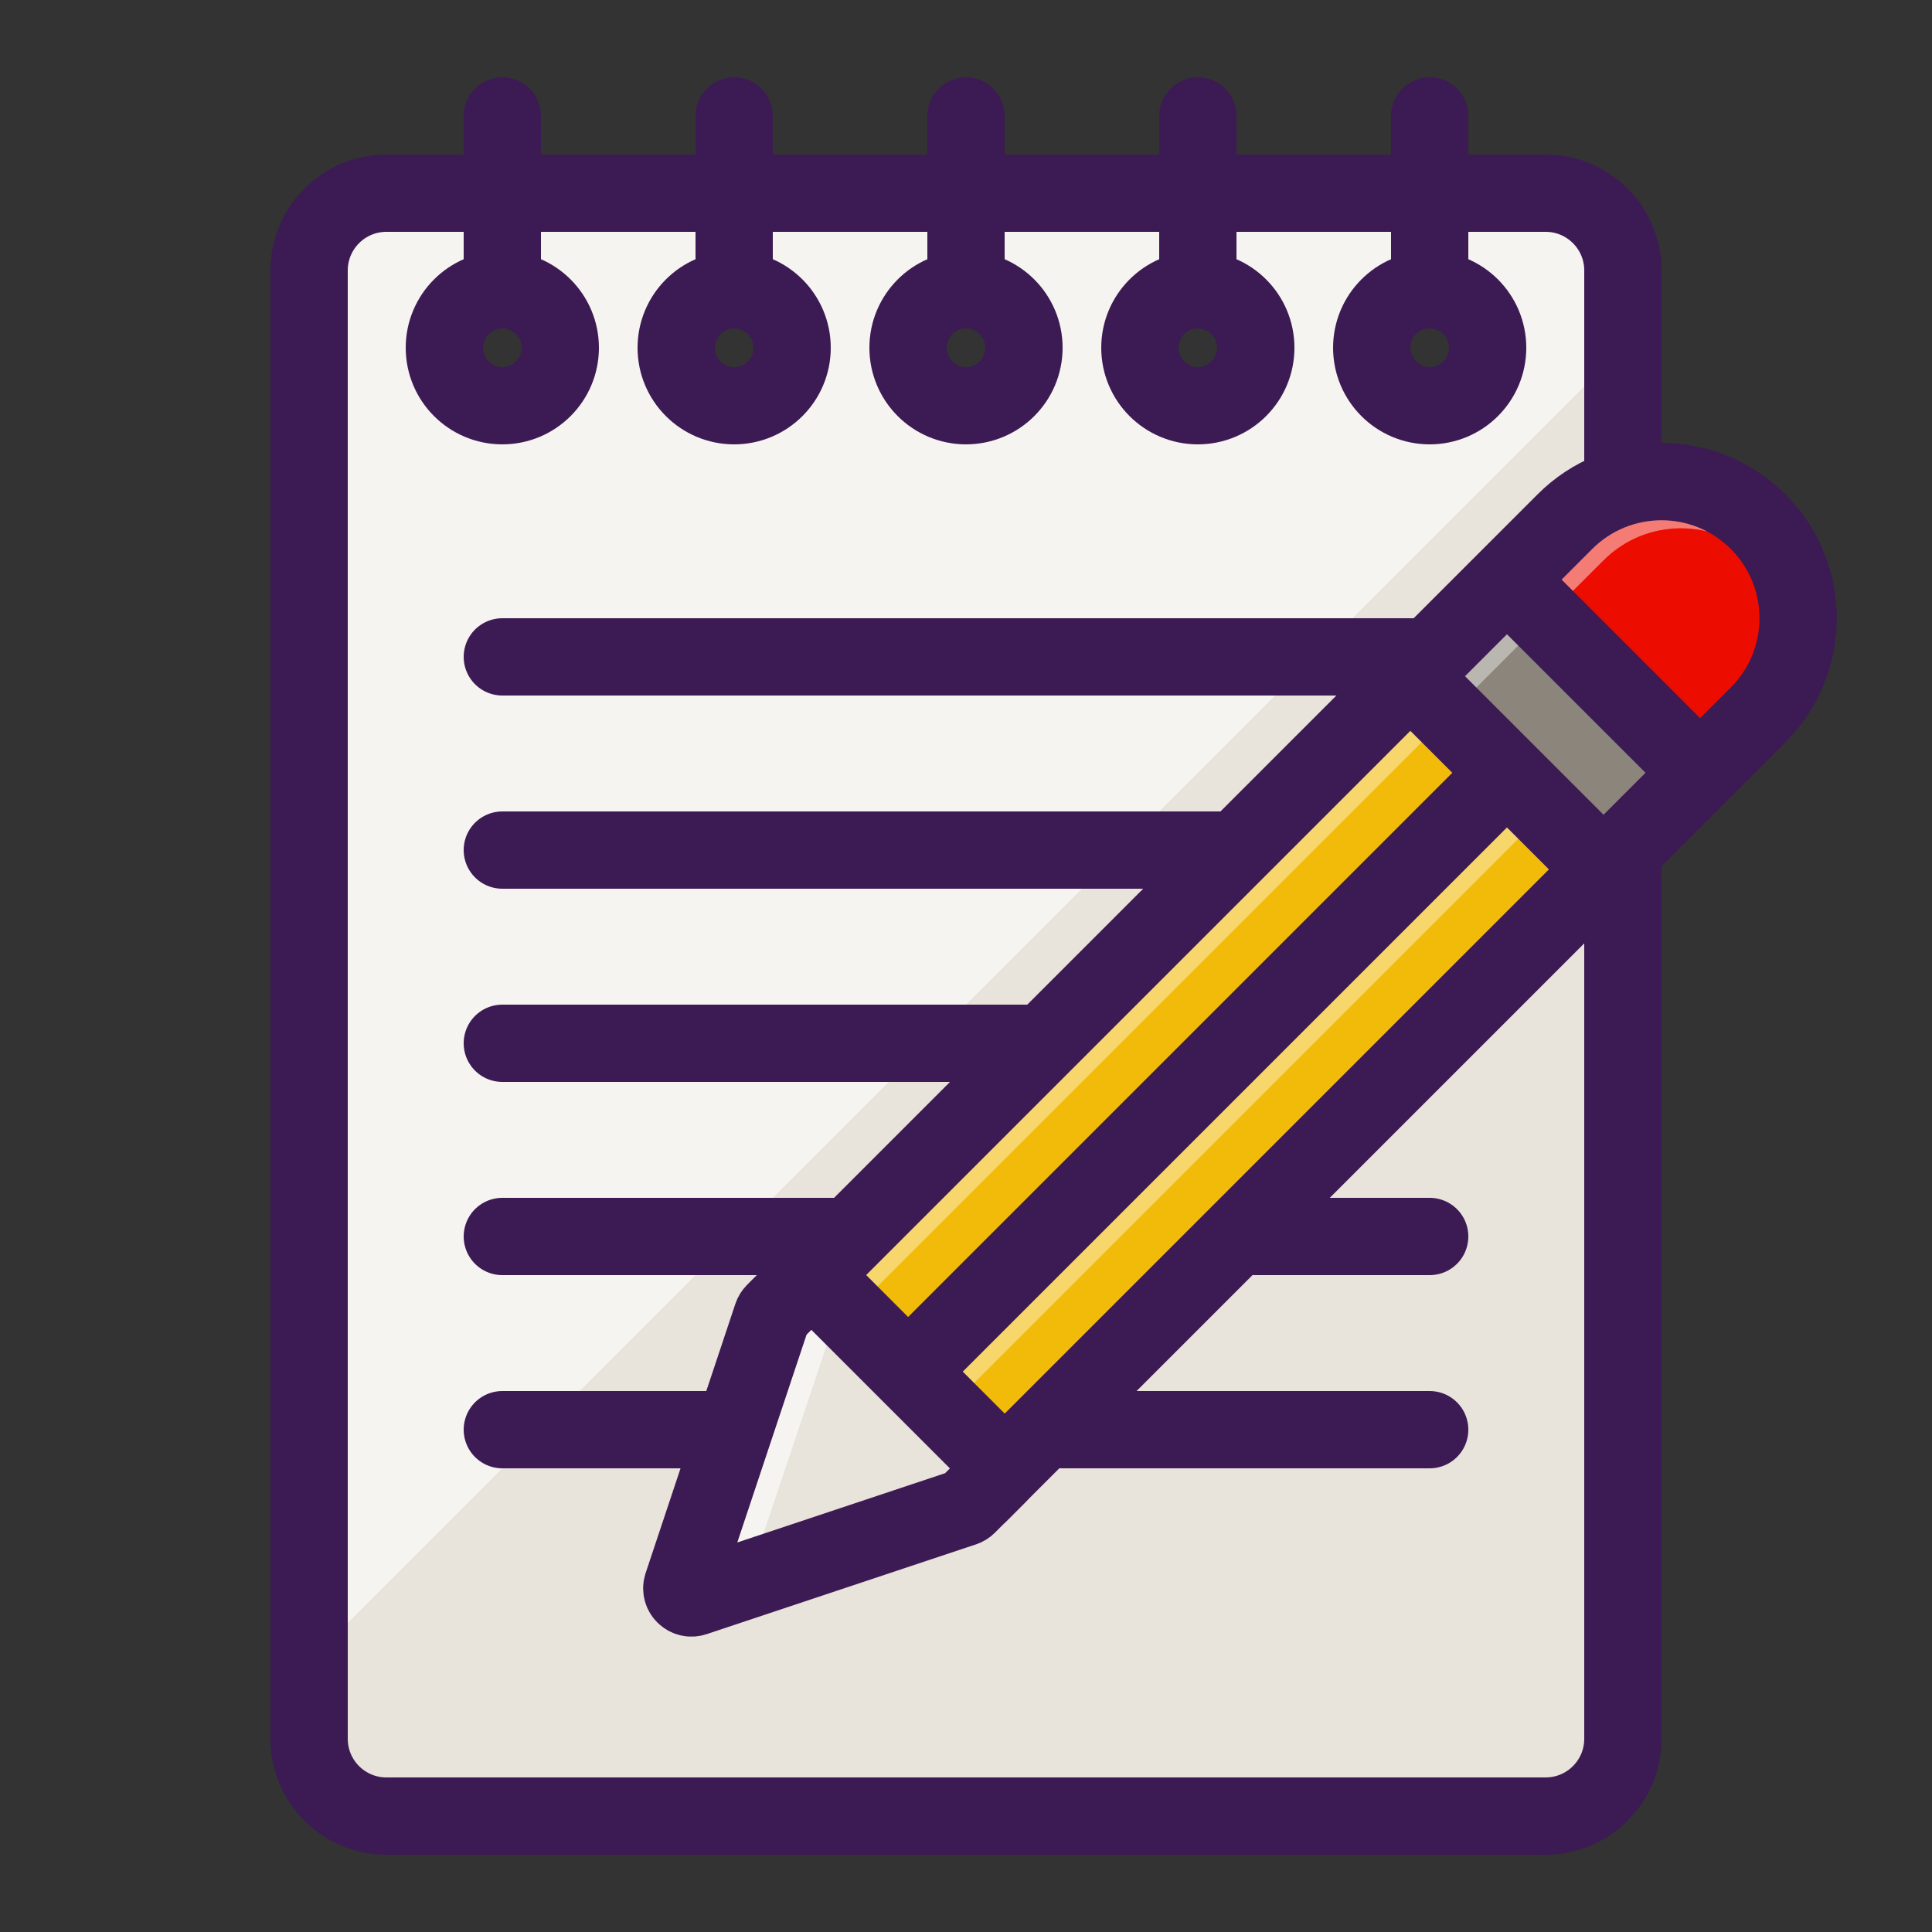 <svg width="50" height="50" viewBox="0 0 50 50" fill="none" xmlns="http://www.w3.org/2000/svg">
<rect x="0" y="0" width="50" height="50" fill="#333333" stroke="none"/>
<path fill-rule="evenodd" clip-rule="evenodd" d="M10 5C8.895 5 8 5.895 8 7V45C8 46.105 8.895 47 10 47H40C41.105 47 42 46.105 42 45V7C42 5.895 41.105 5 40 5H10ZM13 10.5C13.828 10.5 14.5 9.828 14.5 9C14.5 8.172 13.828 7.5 13 7.5C12.172 7.5 11.5 8.172 11.5 9C11.5 9.828 12.172 10.5 13 10.5ZM20.5 9C20.5 9.828 19.828 10.5 19 10.5C18.172 10.5 17.5 9.828 17.5 9C17.5 8.172 18.172 7.5 19 7.5C19.828 7.5 20.5 8.172 20.5 9ZM25 10.5C25.828 10.5 26.5 9.828 26.5 9C26.5 8.172 25.828 7.5 25 7.5C24.172 7.5 23.5 8.172 23.5 9C23.5 9.828 24.172 10.5 25 10.5ZM38.5 9C38.5 9.828 37.828 10.5 37 10.5C36.172 10.5 35.5 9.828 35.5 9C35.5 8.172 36.172 7.5 37 7.5C37.828 7.5 38.5 8.172 38.5 9ZM32.5 9C32.5 9.828 31.828 10.5 31 10.5C30.172 10.5 29.5 9.828 29.5 9C29.5 8.172 30.172 7.5 31 7.5C31.828 7.5 32.5 8.172 32.5 9Z" fill="#F6F4F0"/>
<path d="M8 43V45C8 46.105 8.895 47 10 47H40C41.105 47 42 46.105 42 45V9L8 43Z" fill="#E8E3DB"/>
<path d="M8 7C8 5.895 8.895 5 10 5H40C41.105 5 42 5.895 42 7V45C42 46.105 41.105 47 40 47H10C8.895 47 8 46.105 8 45V7Z" stroke="#3C1A53" stroke-width="2"/>
<circle cx="37" cy="9" r="1.5" stroke="#3C1A53" stroke-width="2"/>
<circle cx="25" cy="9" r="1.5" stroke="#3C1A53" stroke-width="2"/>
<circle cx="31" cy="9" r="1.5" stroke="#3C1A53" stroke-width="2"/>
<circle cx="19" cy="9" r="1.5" stroke="#3C1A53" stroke-width="2"/>
<circle cx="13" cy="9" r="1.5" stroke="#3C1A53" stroke-width="2"/>
<path d="M38 3C38 2.448 37.552 2 37 2C36.448 2 36 2.448 36 3H38ZM36 3V5.5H38V3H36ZM36 5.5V8H38V5.5H36Z" fill="#3C1A53"/>
<path d="M26 3C26 2.448 25.552 2 25 2C24.448 2 24 2.448 24 3H26ZM24 3V5.5H26V3H24ZM24 5.5V8H26V5.5H24Z" fill="#3C1A53"/>
<path d="M32 3C32 2.448 31.552 2 31 2C30.448 2 30 2.448 30 3H32ZM30 3V5.5H32V3H30ZM30 5.5V8H32V5.5H30Z" fill="#3C1A53"/>
<path d="M20 3C20 2.448 19.552 2 19 2C18.448 2 18 2.448 18 3H20ZM18 3V5.5H20V3H18ZM18 5.5V8H20V5.5H18Z" fill="#3C1A53"/>
<path d="M14 3C14 2.448 13.552 2 13 2C12.448 2 12 2.448 12 3H14ZM12 3V5.5H14V3H12ZM12 5.5V8H14V5.5H12Z" fill="#3C1A53"/>
<path d="M13 17H37M13 37H19M13 27H27M32.5 32H37M13 22H32M13 32H22M27.5 37H37" stroke="#3C1A53" stroke-width="2" stroke-linecap="round"/>
<path d="M36.5 17.5L21 33L26 38L41.5 22.5L36.5 17.5Z" fill="#F7D66C"/>
<path d="M37.5 18.5L22 34L23.5 35.5L39 20L37.5 18.5Z" fill="#F2BB0A"/>
<path d="M26 38L41.5 22.5L40 21L24.5 36.5L26 38Z" fill="#F2BB0A"/>
<path d="M44 20L39 15L36.5 17.5L41.5 22.5L44 20Z" fill="#BAB6B0"/>
<path d="M44 20L40 16L37.5 18.5L41.5 22.5L44 20Z" fill="#8C857B"/>
<path d="M40.5 13.5L39 15L44 20L45.5 18.5C46.881 17.119 46.881 14.881 45.5 13.5C44.119 12.119 41.881 12.119 40.5 13.5Z" fill="#F57C75"/>
<path d="M41.5 14.5L40 16L44 20L45.5 18.5C46.605 17.395 46.605 15.605 45.5 14.5C44.395 13.395 42.605 13.395 41.5 14.5Z" fill="#ED0C00"/>
<path d="M25.042 38.958L26 38L21 33L20.042 33.958C20.014 33.986 19.994 34.019 19.981 34.056L17.658 41.026C17.593 41.221 17.779 41.407 17.974 41.342L24.944 39.019C24.981 39.006 25.014 38.986 25.042 38.958Z" fill="#F6F4F0"/>
<path d="M26 38L25.034 38.966C25.018 38.982 25 38.995 24.981 39.006L19.358 40.881L21.481 34.556C21.494 34.519 21.514 34.486 21.541 34.459L22 34L26 38Z" fill="#E8E3DB"/>
<path d="M39 15L40.5 13.5C41.881 12.119 44.119 12.119 45.5 13.5V13.5C46.881 14.881 46.881 17.119 45.5 18.5L44 20M39 15L44 20M39 15L36.5 17.5M44 20L41.5 22.5M36.5 17.5L21 33L23.5 35.5M36.5 17.5L39 20M41.5 22.5L26 38L23.5 35.5M41.5 22.5L39 20M39 20L23.5 35.5" stroke="#3C1A53" stroke-width="2" stroke-linecap="round"/>
<path d="M25.042 38.958L25.823 38.177C25.921 38.079 25.921 37.921 25.823 37.823L21.177 33.177C21.079 33.079 20.921 33.079 20.823 33.177L20.042 33.958C20.014 33.986 19.994 34.019 19.981 34.056L17.658 41.026C17.593 41.221 17.779 41.407 17.974 41.342L24.944 39.019C24.981 39.006 25.014 38.986 25.042 38.958Z" stroke="#3C1A53" stroke-width="2" stroke-linecap="round"/>
</svg>

